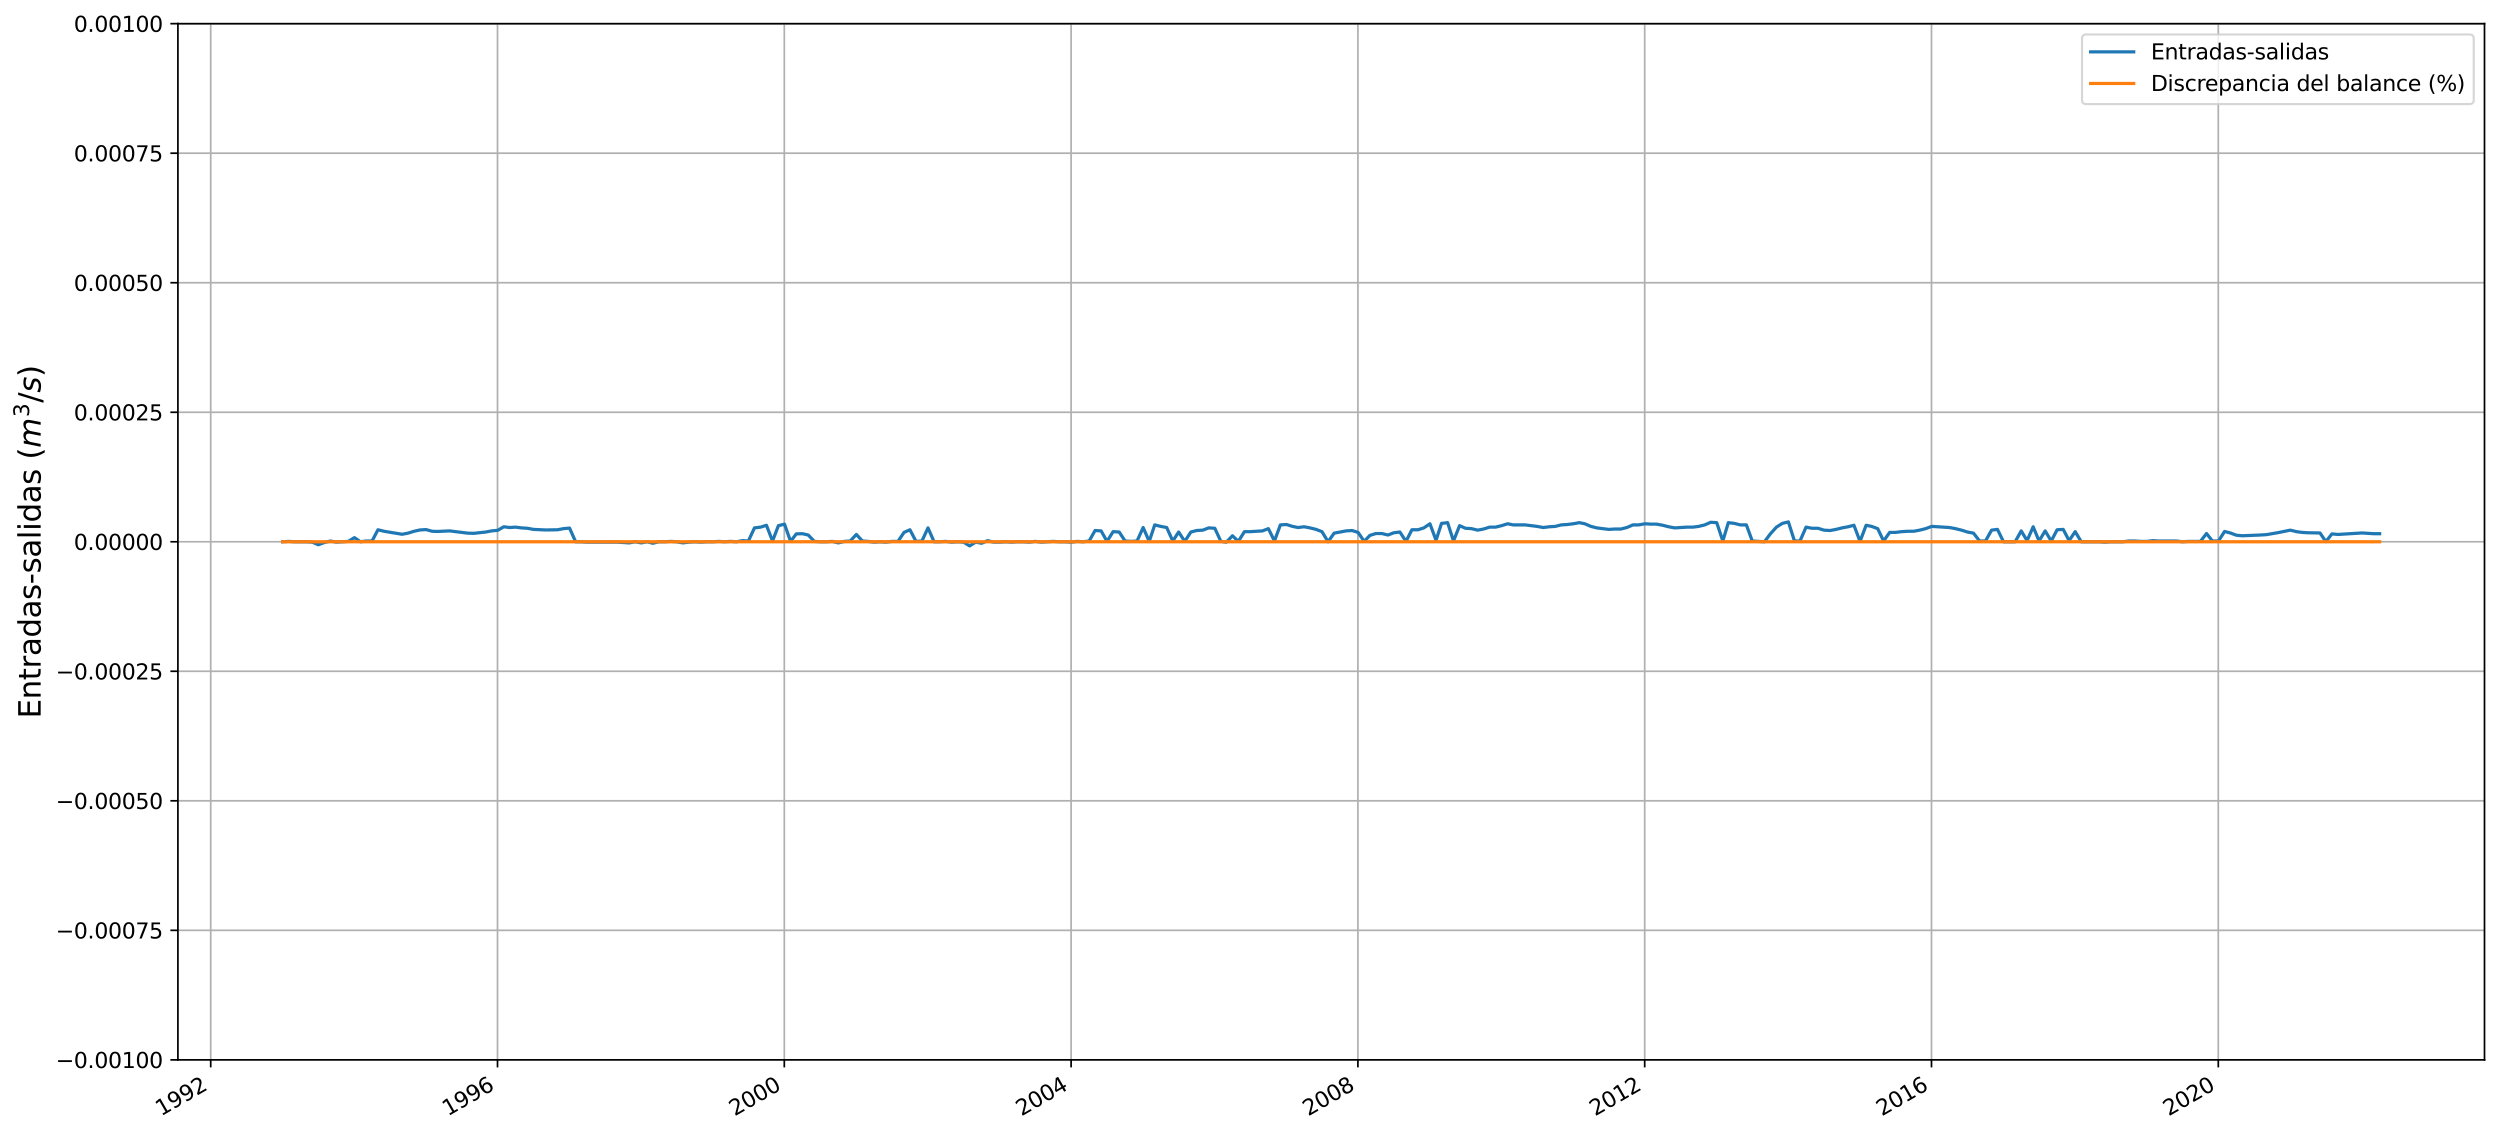 <?xml version="1.0" encoding="utf-8" standalone="no"?>
<!DOCTYPE svg PUBLIC "-//W3C//DTD SVG 1.1//EN"
  "http://www.w3.org/Graphics/SVG/1.1/DTD/svg11.dtd">
<svg xmlns:xlink="http://www.w3.org/1999/xlink" width="1161.193pt" height="527.583pt" viewBox="0 0 1161.193 527.583" xmlns="http://www.w3.org/2000/svg" version="1.1">
 <defs>
  <style type="text/css">*{stroke-linejoin: round; stroke-linecap: butt}</style>
 </defs>
 <g id="figure_1">
  <g id="patch_1">
   <path d="M 0 527.583 
L 1161.193 527.583 
L 1161.193 0 
L 0 0 
z
" style="fill: #ffffff"/>
  </g>
  <g id="axes_1">
   <g id="patch_2">
    <path d="M 82.633 492.276 
L 1153.993 492.276 
L 1153.993 10.999 
L 82.633 10.999 
z
" style="fill: #ffffff"/>
   </g>
   <g id="matplotlib.axis_1">
    <g id="xtick_1">
     <g id="line2d_1">
      <path d="M 97.869 492.276 
L 97.869 10.999 
" clip-path="url(#pe267e4695c)" style="fill: none; stroke: #b0b0b0; stroke-width: 0.8; stroke-linecap: square"/>
     </g>
     <g id="line2d_2">
      <defs>
       <path id="mf907e3699b" d="M 0 0 
L 0 3.5 
" style="stroke: #000000; stroke-width: 0.8"/>
      </defs>
      <g>
       <use xlink:href="#mf907e3699b" x="97.869" y="492.276" style="stroke: #000000; stroke-width: 0.8"/>
      </g>
     </g>
     <g id="text_1">
      <!-- 1992 -->
      <g transform="translate(74.788 518.581) rotate(-30) scale(0.1 -0.1)">
       <defs>
        <path id="DejaVuSans-31" d="M 794 531 
L 1825 531 
L 1825 4091 
L 703 3866 
L 703 4441 
L 1819 4666 
L 2450 4666 
L 2450 531 
L 3481 531 
L 3481 0 
L 794 0 
L 794 531 
z
" transform="scale(0.016)"/>
        <path id="DejaVuSans-39" d="M 703 97 
L 703 672 
Q 941 559 1184 500 
Q 1428 441 1663 441 
Q 2288 441 2617 861 
Q 2947 1281 2994 2138 
Q 2813 1869 2534 1725 
Q 2256 1581 1919 1581 
Q 1219 1581 811 2004 
Q 403 2428 403 3163 
Q 403 3881 828 4315 
Q 1253 4750 1959 4750 
Q 2769 4750 3195 4129 
Q 3622 3509 3622 2328 
Q 3622 1225 3098 567 
Q 2575 -91 1691 -91 
Q 1453 -91 1209 -44 
Q 966 3 703 97 
z
M 1959 2075 
Q 2384 2075 2632 2365 
Q 2881 2656 2881 3163 
Q 2881 3666 2632 3958 
Q 2384 4250 1959 4250 
Q 1534 4250 1286 3958 
Q 1038 3666 1038 3163 
Q 1038 2656 1286 2365 
Q 1534 2075 1959 2075 
z
" transform="scale(0.016)"/>
        <path id="DejaVuSans-32" d="M 1228 531 
L 3431 531 
L 3431 0 
L 469 0 
L 469 531 
Q 828 903 1448 1529 
Q 2069 2156 2228 2338 
Q 2531 2678 2651 2914 
Q 2772 3150 2772 3378 
Q 2772 3750 2511 3984 
Q 2250 4219 1831 4219 
Q 1534 4219 1204 4116 
Q 875 4013 500 3803 
L 500 4441 
Q 881 4594 1212 4672 
Q 1544 4750 1819 4750 
Q 2544 4750 2975 4387 
Q 3406 4025 3406 3419 
Q 3406 3131 3298 2873 
Q 3191 2616 2906 2266 
Q 2828 2175 2409 1742 
Q 1991 1309 1228 531 
z
" transform="scale(0.016)"/>
       </defs>
       <use xlink:href="#DejaVuSans-31"/>
       <use xlink:href="#DejaVuSans-39" x="63.623"/>
       <use xlink:href="#DejaVuSans-39" x="127.246"/>
       <use xlink:href="#DejaVuSans-32" x="190.869"/>
      </g>
     </g>
    </g>
    <g id="xtick_2">
     <g id="line2d_3">
      <path d="M 231.08 492.276 
L 231.08 10.999 
" clip-path="url(#pe267e4695c)" style="fill: none; stroke: #b0b0b0; stroke-width: 0.8; stroke-linecap: square"/>
     </g>
     <g id="line2d_4">
      <g>
       <use xlink:href="#mf907e3699b" x="231.08" y="492.276" style="stroke: #000000; stroke-width: 0.8"/>
      </g>
     </g>
     <g id="text_2">
      <!-- 1996 -->
      <g transform="translate(208 518.581) rotate(-30) scale(0.1 -0.1)">
       <defs>
        <path id="DejaVuSans-36" d="M 2113 2584 
Q 1688 2584 1439 2293 
Q 1191 2003 1191 1497 
Q 1191 994 1439 701 
Q 1688 409 2113 409 
Q 2538 409 2786 701 
Q 3034 994 3034 1497 
Q 3034 2003 2786 2293 
Q 2538 2584 2113 2584 
z
M 3366 4563 
L 3366 3988 
Q 3128 4100 2886 4159 
Q 2644 4219 2406 4219 
Q 1781 4219 1451 3797 
Q 1122 3375 1075 2522 
Q 1259 2794 1537 2939 
Q 1816 3084 2150 3084 
Q 2853 3084 3261 2657 
Q 3669 2231 3669 1497 
Q 3669 778 3244 343 
Q 2819 -91 2113 -91 
Q 1303 -91 875 529 
Q 447 1150 447 2328 
Q 447 3434 972 4092 
Q 1497 4750 2381 4750 
Q 2619 4750 2861 4703 
Q 3103 4656 3366 4563 
z
" transform="scale(0.016)"/>
       </defs>
       <use xlink:href="#DejaVuSans-31"/>
       <use xlink:href="#DejaVuSans-39" x="63.623"/>
       <use xlink:href="#DejaVuSans-39" x="127.246"/>
       <use xlink:href="#DejaVuSans-36" x="190.869"/>
      </g>
     </g>
    </g>
    <g id="xtick_3">
     <g id="line2d_5">
      <path d="M 364.291 492.276 
L 364.291 10.999 
" clip-path="url(#pe267e4695c)" style="fill: none; stroke: #b0b0b0; stroke-width: 0.8; stroke-linecap: square"/>
     </g>
     <g id="line2d_6">
      <g>
       <use xlink:href="#mf907e3699b" x="364.291" y="492.276" style="stroke: #000000; stroke-width: 0.8"/>
      </g>
     </g>
     <g id="text_3">
      <!-- 2000 -->
      <g transform="translate(341.211 518.581) rotate(-30) scale(0.1 -0.1)">
       <defs>
        <path id="DejaVuSans-30" d="M 2034 4250 
Q 1547 4250 1301 3770 
Q 1056 3291 1056 2328 
Q 1056 1369 1301 889 
Q 1547 409 2034 409 
Q 2525 409 2770 889 
Q 3016 1369 3016 2328 
Q 3016 3291 2770 3770 
Q 2525 4250 2034 4250 
z
M 2034 4750 
Q 2819 4750 3233 4129 
Q 3647 3509 3647 2328 
Q 3647 1150 3233 529 
Q 2819 -91 2034 -91 
Q 1250 -91 836 529 
Q 422 1150 422 2328 
Q 422 3509 836 4129 
Q 1250 4750 2034 4750 
z
" transform="scale(0.016)"/>
       </defs>
       <use xlink:href="#DejaVuSans-32"/>
       <use xlink:href="#DejaVuSans-30" x="63.623"/>
       <use xlink:href="#DejaVuSans-30" x="127.246"/>
       <use xlink:href="#DejaVuSans-30" x="190.869"/>
      </g>
     </g>
    </g>
    <g id="xtick_4">
     <g id="line2d_7">
      <path d="M 497.502 492.276 
L 497.502 10.999 
" clip-path="url(#pe267e4695c)" style="fill: none; stroke: #b0b0b0; stroke-width: 0.8; stroke-linecap: square"/>
     </g>
     <g id="line2d_8">
      <g>
       <use xlink:href="#mf907e3699b" x="497.502" y="492.276" style="stroke: #000000; stroke-width: 0.8"/>
      </g>
     </g>
     <g id="text_4">
      <!-- 2004 -->
      <g transform="translate(474.422 518.581) rotate(-30) scale(0.1 -0.1)">
       <defs>
        <path id="DejaVuSans-34" d="M 2419 4116 
L 825 1625 
L 2419 1625 
L 2419 4116 
z
M 2253 4666 
L 3047 4666 
L 3047 1625 
L 3713 1625 
L 3713 1100 
L 3047 1100 
L 3047 0 
L 2419 0 
L 2419 1100 
L 313 1100 
L 313 1709 
L 2253 4666 
z
" transform="scale(0.016)"/>
       </defs>
       <use xlink:href="#DejaVuSans-32"/>
       <use xlink:href="#DejaVuSans-30" x="63.623"/>
       <use xlink:href="#DejaVuSans-30" x="127.246"/>
       <use xlink:href="#DejaVuSans-34" x="190.869"/>
      </g>
     </g>
    </g>
    <g id="xtick_5">
     <g id="line2d_9">
      <path d="M 630.713 492.276 
L 630.713 10.999 
" clip-path="url(#pe267e4695c)" style="fill: none; stroke: #b0b0b0; stroke-width: 0.8; stroke-linecap: square"/>
     </g>
     <g id="line2d_10">
      <g>
       <use xlink:href="#mf907e3699b" x="630.713" y="492.276" style="stroke: #000000; stroke-width: 0.8"/>
      </g>
     </g>
     <g id="text_5">
      <!-- 2008 -->
      <g transform="translate(607.633 518.581) rotate(-30) scale(0.1 -0.1)">
       <defs>
        <path id="DejaVuSans-38" d="M 2034 2216 
Q 1584 2216 1326 1975 
Q 1069 1734 1069 1313 
Q 1069 891 1326 650 
Q 1584 409 2034 409 
Q 2484 409 2743 651 
Q 3003 894 3003 1313 
Q 3003 1734 2745 1975 
Q 2488 2216 2034 2216 
z
M 1403 2484 
Q 997 2584 770 2862 
Q 544 3141 544 3541 
Q 544 4100 942 4425 
Q 1341 4750 2034 4750 
Q 2731 4750 3128 4425 
Q 3525 4100 3525 3541 
Q 3525 3141 3298 2862 
Q 3072 2584 2669 2484 
Q 3125 2378 3379 2068 
Q 3634 1759 3634 1313 
Q 3634 634 3220 271 
Q 2806 -91 2034 -91 
Q 1263 -91 848 271 
Q 434 634 434 1313 
Q 434 1759 690 2068 
Q 947 2378 1403 2484 
z
M 1172 3481 
Q 1172 3119 1398 2916 
Q 1625 2713 2034 2713 
Q 2441 2713 2670 2916 
Q 2900 3119 2900 3481 
Q 2900 3844 2670 4047 
Q 2441 4250 2034 4250 
Q 1625 4250 1398 4047 
Q 1172 3844 1172 3481 
z
" transform="scale(0.016)"/>
       </defs>
       <use xlink:href="#DejaVuSans-32"/>
       <use xlink:href="#DejaVuSans-30" x="63.623"/>
       <use xlink:href="#DejaVuSans-30" x="127.246"/>
       <use xlink:href="#DejaVuSans-38" x="190.869"/>
      </g>
     </g>
    </g>
    <g id="xtick_6">
     <g id="line2d_11">
      <path d="M 763.924 492.276 
L 763.924 10.999 
" clip-path="url(#pe267e4695c)" style="fill: none; stroke: #b0b0b0; stroke-width: 0.8; stroke-linecap: square"/>
     </g>
     <g id="line2d_12">
      <g>
       <use xlink:href="#mf907e3699b" x="763.924" y="492.276" style="stroke: #000000; stroke-width: 0.8"/>
      </g>
     </g>
     <g id="text_6">
      <!-- 2012 -->
      <g transform="translate(740.844 518.581) rotate(-30) scale(0.1 -0.1)">
       <use xlink:href="#DejaVuSans-32"/>
       <use xlink:href="#DejaVuSans-30" x="63.623"/>
       <use xlink:href="#DejaVuSans-31" x="127.246"/>
       <use xlink:href="#DejaVuSans-32" x="190.869"/>
      </g>
     </g>
    </g>
    <g id="xtick_7">
     <g id="line2d_13">
      <path d="M 897.135 492.276 
L 897.135 10.999 
" clip-path="url(#pe267e4695c)" style="fill: none; stroke: #b0b0b0; stroke-width: 0.8; stroke-linecap: square"/>
     </g>
     <g id="line2d_14">
      <g>
       <use xlink:href="#mf907e3699b" x="897.135" y="492.276" style="stroke: #000000; stroke-width: 0.8"/>
      </g>
     </g>
     <g id="text_7">
      <!-- 2016 -->
      <g transform="translate(874.055 518.581) rotate(-30) scale(0.1 -0.1)">
       <use xlink:href="#DejaVuSans-32"/>
       <use xlink:href="#DejaVuSans-30" x="63.623"/>
       <use xlink:href="#DejaVuSans-31" x="127.246"/>
       <use xlink:href="#DejaVuSans-36" x="190.869"/>
      </g>
     </g>
    </g>
    <g id="xtick_8">
     <g id="line2d_15">
      <path d="M 1030.346 492.276 
L 1030.346 10.999 
" clip-path="url(#pe267e4695c)" style="fill: none; stroke: #b0b0b0; stroke-width: 0.8; stroke-linecap: square"/>
     </g>
     <g id="line2d_16">
      <g>
       <use xlink:href="#mf907e3699b" x="1030.346" y="492.276" style="stroke: #000000; stroke-width: 0.8"/>
      </g>
     </g>
     <g id="text_8">
      <!-- 2020 -->
      <g transform="translate(1007.266 518.581) rotate(-30) scale(0.1 -0.1)">
       <use xlink:href="#DejaVuSans-32"/>
       <use xlink:href="#DejaVuSans-30" x="63.623"/>
       <use xlink:href="#DejaVuSans-32" x="127.246"/>
       <use xlink:href="#DejaVuSans-30" x="190.869"/>
      </g>
     </g>
    </g>
   </g>
   <g id="matplotlib.axis_2">
    <g id="ytick_1">
     <g id="line2d_17">
      <path d="M 82.633 492.276 
L 1153.993 492.276 
" clip-path="url(#pe267e4695c)" style="fill: none; stroke: #b0b0b0; stroke-width: 0.8; stroke-linecap: square"/>
     </g>
     <g id="line2d_18">
      <defs>
       <path id="mafa4f7d072" d="M 0 0 
L -3.5 0 
" style="stroke: #000000; stroke-width: 0.8"/>
      </defs>
      <g>
       <use xlink:href="#mafa4f7d072" x="82.633" y="492.276" style="stroke: #000000; stroke-width: 0.8"/>
      </g>
     </g>
     <g id="text_9">
      <!-- −0.00100 -->
      <g transform="translate(25.9 496.075) scale(0.1 -0.1)">
       <defs>
        <path id="DejaVuSans-2212" d="M 678 2272 
L 4684 2272 
L 4684 1741 
L 678 1741 
L 678 2272 
z
" transform="scale(0.016)"/>
        <path id="DejaVuSans-2e" d="M 684 794 
L 1344 794 
L 1344 0 
L 684 0 
L 684 794 
z
" transform="scale(0.016)"/>
       </defs>
       <use xlink:href="#DejaVuSans-2212"/>
       <use xlink:href="#DejaVuSans-30" x="83.789"/>
       <use xlink:href="#DejaVuSans-2e" x="147.412"/>
       <use xlink:href="#DejaVuSans-30" x="179.199"/>
       <use xlink:href="#DejaVuSans-30" x="242.822"/>
       <use xlink:href="#DejaVuSans-31" x="306.445"/>
       <use xlink:href="#DejaVuSans-30" x="370.068"/>
       <use xlink:href="#DejaVuSans-30" x="433.691"/>
      </g>
     </g>
    </g>
    <g id="ytick_2">
     <g id="line2d_19">
      <path d="M 82.633 432.116 
L 1153.993 432.116 
" clip-path="url(#pe267e4695c)" style="fill: none; stroke: #b0b0b0; stroke-width: 0.8; stroke-linecap: square"/>
     </g>
     <g id="line2d_20">
      <g>
       <use xlink:href="#mafa4f7d072" x="82.633" y="432.116" style="stroke: #000000; stroke-width: 0.8"/>
      </g>
     </g>
     <g id="text_10">
      <!-- −0.00075 -->
      <g transform="translate(25.9 435.916) scale(0.1 -0.1)">
       <defs>
        <path id="DejaVuSans-37" d="M 525 4666 
L 3525 4666 
L 3525 4397 
L 1831 0 
L 1172 0 
L 2766 4134 
L 525 4134 
L 525 4666 
z
" transform="scale(0.016)"/>
        <path id="DejaVuSans-35" d="M 691 4666 
L 3169 4666 
L 3169 4134 
L 1269 4134 
L 1269 2991 
Q 1406 3038 1543 3061 
Q 1681 3084 1819 3084 
Q 2600 3084 3056 2656 
Q 3513 2228 3513 1497 
Q 3513 744 3044 326 
Q 2575 -91 1722 -91 
Q 1428 -91 1123 -41 
Q 819 9 494 109 
L 494 744 
Q 775 591 1075 516 
Q 1375 441 1709 441 
Q 2250 441 2565 725 
Q 2881 1009 2881 1497 
Q 2881 1984 2565 2268 
Q 2250 2553 1709 2553 
Q 1456 2553 1204 2497 
Q 953 2441 691 2322 
L 691 4666 
z
" transform="scale(0.016)"/>
       </defs>
       <use xlink:href="#DejaVuSans-2212"/>
       <use xlink:href="#DejaVuSans-30" x="83.789"/>
       <use xlink:href="#DejaVuSans-2e" x="147.412"/>
       <use xlink:href="#DejaVuSans-30" x="179.199"/>
       <use xlink:href="#DejaVuSans-30" x="242.822"/>
       <use xlink:href="#DejaVuSans-30" x="306.445"/>
       <use xlink:href="#DejaVuSans-37" x="370.068"/>
       <use xlink:href="#DejaVuSans-35" x="433.691"/>
      </g>
     </g>
    </g>
    <g id="ytick_3">
     <g id="line2d_21">
      <path d="M 82.633 371.957 
L 1153.993 371.957 
" clip-path="url(#pe267e4695c)" style="fill: none; stroke: #b0b0b0; stroke-width: 0.8; stroke-linecap: square"/>
     </g>
     <g id="line2d_22">
      <g>
       <use xlink:href="#mafa4f7d072" x="82.633" y="371.957" style="stroke: #000000; stroke-width: 0.8"/>
      </g>
     </g>
     <g id="text_11">
      <!-- −0.00050 -->
      <g transform="translate(25.9 375.756) scale(0.1 -0.1)">
       <use xlink:href="#DejaVuSans-2212"/>
       <use xlink:href="#DejaVuSans-30" x="83.789"/>
       <use xlink:href="#DejaVuSans-2e" x="147.412"/>
       <use xlink:href="#DejaVuSans-30" x="179.199"/>
       <use xlink:href="#DejaVuSans-30" x="242.822"/>
       <use xlink:href="#DejaVuSans-30" x="306.445"/>
       <use xlink:href="#DejaVuSans-35" x="370.068"/>
       <use xlink:href="#DejaVuSans-30" x="433.691"/>
      </g>
     </g>
    </g>
    <g id="ytick_4">
     <g id="line2d_23">
      <path d="M 82.633 311.797 
L 1153.993 311.797 
" clip-path="url(#pe267e4695c)" style="fill: none; stroke: #b0b0b0; stroke-width: 0.8; stroke-linecap: square"/>
     </g>
     <g id="line2d_24">
      <g>
       <use xlink:href="#mafa4f7d072" x="82.633" y="311.797" style="stroke: #000000; stroke-width: 0.8"/>
      </g>
     </g>
     <g id="text_12">
      <!-- −0.00025 -->
      <g transform="translate(25.9 315.596) scale(0.1 -0.1)">
       <use xlink:href="#DejaVuSans-2212"/>
       <use xlink:href="#DejaVuSans-30" x="83.789"/>
       <use xlink:href="#DejaVuSans-2e" x="147.412"/>
       <use xlink:href="#DejaVuSans-30" x="179.199"/>
       <use xlink:href="#DejaVuSans-30" x="242.822"/>
       <use xlink:href="#DejaVuSans-30" x="306.445"/>
       <use xlink:href="#DejaVuSans-32" x="370.068"/>
       <use xlink:href="#DejaVuSans-35" x="433.691"/>
      </g>
     </g>
    </g>
    <g id="ytick_5">
     <g id="line2d_25">
      <path d="M 82.633 251.638 
L 1153.993 251.638 
" clip-path="url(#pe267e4695c)" style="fill: none; stroke: #b0b0b0; stroke-width: 0.8; stroke-linecap: square"/>
     </g>
     <g id="line2d_26">
      <g>
       <use xlink:href="#mafa4f7d072" x="82.633" y="251.638" style="stroke: #000000; stroke-width: 0.8"/>
      </g>
     </g>
     <g id="text_13">
      <!-- 0.00000 -->
      <g transform="translate(34.28 255.437) scale(0.1 -0.1)">
       <use xlink:href="#DejaVuSans-30"/>
       <use xlink:href="#DejaVuSans-2e" x="63.623"/>
       <use xlink:href="#DejaVuSans-30" x="95.41"/>
       <use xlink:href="#DejaVuSans-30" x="159.033"/>
       <use xlink:href="#DejaVuSans-30" x="222.656"/>
       <use xlink:href="#DejaVuSans-30" x="286.279"/>
       <use xlink:href="#DejaVuSans-30" x="349.902"/>
      </g>
     </g>
    </g>
    <g id="ytick_6">
     <g id="line2d_27">
      <path d="M 82.633 191.478 
L 1153.993 191.478 
" clip-path="url(#pe267e4695c)" style="fill: none; stroke: #b0b0b0; stroke-width: 0.8; stroke-linecap: square"/>
     </g>
     <g id="line2d_28">
      <g>
       <use xlink:href="#mafa4f7d072" x="82.633" y="191.478" style="stroke: #000000; stroke-width: 0.8"/>
      </g>
     </g>
     <g id="text_14">
      <!-- 0.00025 -->
      <g transform="translate(34.28 195.277) scale(0.1 -0.1)">
       <use xlink:href="#DejaVuSans-30"/>
       <use xlink:href="#DejaVuSans-2e" x="63.623"/>
       <use xlink:href="#DejaVuSans-30" x="95.41"/>
       <use xlink:href="#DejaVuSans-30" x="159.033"/>
       <use xlink:href="#DejaVuSans-30" x="222.656"/>
       <use xlink:href="#DejaVuSans-32" x="286.279"/>
       <use xlink:href="#DejaVuSans-35" x="349.902"/>
      </g>
     </g>
    </g>
    <g id="ytick_7">
     <g id="line2d_29">
      <path d="M 82.633 131.318 
L 1153.993 131.318 
" clip-path="url(#pe267e4695c)" style="fill: none; stroke: #b0b0b0; stroke-width: 0.8; stroke-linecap: square"/>
     </g>
     <g id="line2d_30">
      <g>
       <use xlink:href="#mafa4f7d072" x="82.633" y="131.318" style="stroke: #000000; stroke-width: 0.8"/>
      </g>
     </g>
     <g id="text_15">
      <!-- 0.00050 -->
      <g transform="translate(34.28 135.118) scale(0.1 -0.1)">
       <use xlink:href="#DejaVuSans-30"/>
       <use xlink:href="#DejaVuSans-2e" x="63.623"/>
       <use xlink:href="#DejaVuSans-30" x="95.41"/>
       <use xlink:href="#DejaVuSans-30" x="159.033"/>
       <use xlink:href="#DejaVuSans-30" x="222.656"/>
       <use xlink:href="#DejaVuSans-35" x="286.279"/>
       <use xlink:href="#DejaVuSans-30" x="349.902"/>
      </g>
     </g>
    </g>
    <g id="ytick_8">
     <g id="line2d_31">
      <path d="M 82.633 71.159 
L 1153.993 71.159 
" clip-path="url(#pe267e4695c)" style="fill: none; stroke: #b0b0b0; stroke-width: 0.8; stroke-linecap: square"/>
     </g>
     <g id="line2d_32">
      <g>
       <use xlink:href="#mafa4f7d072" x="82.633" y="71.159" style="stroke: #000000; stroke-width: 0.8"/>
      </g>
     </g>
     <g id="text_16">
      <!-- 0.00075 -->
      <g transform="translate(34.28 74.958) scale(0.1 -0.1)">
       <use xlink:href="#DejaVuSans-30"/>
       <use xlink:href="#DejaVuSans-2e" x="63.623"/>
       <use xlink:href="#DejaVuSans-30" x="95.41"/>
       <use xlink:href="#DejaVuSans-30" x="159.033"/>
       <use xlink:href="#DejaVuSans-30" x="222.656"/>
       <use xlink:href="#DejaVuSans-37" x="286.279"/>
       <use xlink:href="#DejaVuSans-35" x="349.902"/>
      </g>
     </g>
    </g>
    <g id="ytick_9">
     <g id="line2d_33">
      <path d="M 82.633 10.999 
L 1153.993 10.999 
" clip-path="url(#pe267e4695c)" style="fill: none; stroke: #b0b0b0; stroke-width: 0.8; stroke-linecap: square"/>
     </g>
     <g id="line2d_34">
      <g>
       <use xlink:href="#mafa4f7d072" x="82.633" y="10.999" style="stroke: #000000; stroke-width: 0.8"/>
      </g>
     </g>
     <g id="text_17">
      <!-- 0.00100 -->
      <g transform="translate(34.28 14.798) scale(0.1 -0.1)">
       <use xlink:href="#DejaVuSans-30"/>
       <use xlink:href="#DejaVuSans-2e" x="63.623"/>
       <use xlink:href="#DejaVuSans-30" x="95.41"/>
       <use xlink:href="#DejaVuSans-30" x="159.033"/>
       <use xlink:href="#DejaVuSans-31" x="222.656"/>
       <use xlink:href="#DejaVuSans-30" x="286.279"/>
       <use xlink:href="#DejaVuSans-30" x="349.902"/>
      </g>
     </g>
    </g>
    <g id="text_18">
     <!-- Entradas-salidas ($m^3/s$) -->
     <g transform="translate(18.988 333.678) rotate(-90) scale(0.14 -0.14)">
      <defs>
       <path id="DejaVuSans-45" d="M 628 4666 
L 3578 4666 
L 3578 4134 
L 1259 4134 
L 1259 2753 
L 3481 2753 
L 3481 2222 
L 1259 2222 
L 1259 531 
L 3634 531 
L 3634 0 
L 628 0 
L 628 4666 
z
" transform="scale(0.016)"/>
       <path id="DejaVuSans-6e" d="M 3513 2113 
L 3513 0 
L 2938 0 
L 2938 2094 
Q 2938 2591 2744 2837 
Q 2550 3084 2163 3084 
Q 1697 3084 1428 2787 
Q 1159 2491 1159 1978 
L 1159 0 
L 581 0 
L 581 3500 
L 1159 3500 
L 1159 2956 
Q 1366 3272 1645 3428 
Q 1925 3584 2291 3584 
Q 2894 3584 3203 3211 
Q 3513 2838 3513 2113 
z
" transform="scale(0.016)"/>
       <path id="DejaVuSans-74" d="M 1172 4494 
L 1172 3500 
L 2356 3500 
L 2356 3053 
L 1172 3053 
L 1172 1153 
Q 1172 725 1289 603 
Q 1406 481 1766 481 
L 2356 481 
L 2356 0 
L 1766 0 
Q 1100 0 847 248 
Q 594 497 594 1153 
L 594 3053 
L 172 3053 
L 172 3500 
L 594 3500 
L 594 4494 
L 1172 4494 
z
" transform="scale(0.016)"/>
       <path id="DejaVuSans-72" d="M 2631 2963 
Q 2534 3019 2420 3045 
Q 2306 3072 2169 3072 
Q 1681 3072 1420 2755 
Q 1159 2438 1159 1844 
L 1159 0 
L 581 0 
L 581 3500 
L 1159 3500 
L 1159 2956 
Q 1341 3275 1631 3429 
Q 1922 3584 2338 3584 
Q 2397 3584 2469 3576 
Q 2541 3569 2628 3553 
L 2631 2963 
z
" transform="scale(0.016)"/>
       <path id="DejaVuSans-61" d="M 2194 1759 
Q 1497 1759 1228 1600 
Q 959 1441 959 1056 
Q 959 750 1161 570 
Q 1363 391 1709 391 
Q 2188 391 2477 730 
Q 2766 1069 2766 1631 
L 2766 1759 
L 2194 1759 
z
M 3341 1997 
L 3341 0 
L 2766 0 
L 2766 531 
Q 2569 213 2275 61 
Q 1981 -91 1556 -91 
Q 1019 -91 701 211 
Q 384 513 384 1019 
Q 384 1609 779 1909 
Q 1175 2209 1959 2209 
L 2766 2209 
L 2766 2266 
Q 2766 2663 2505 2880 
Q 2244 3097 1772 3097 
Q 1472 3097 1187 3025 
Q 903 2953 641 2809 
L 641 3341 
Q 956 3463 1253 3523 
Q 1550 3584 1831 3584 
Q 2591 3584 2966 3190 
Q 3341 2797 3341 1997 
z
" transform="scale(0.016)"/>
       <path id="DejaVuSans-64" d="M 2906 2969 
L 2906 4863 
L 3481 4863 
L 3481 0 
L 2906 0 
L 2906 525 
Q 2725 213 2448 61 
Q 2172 -91 1784 -91 
Q 1150 -91 751 415 
Q 353 922 353 1747 
Q 353 2572 751 3078 
Q 1150 3584 1784 3584 
Q 2172 3584 2448 3432 
Q 2725 3281 2906 2969 
z
M 947 1747 
Q 947 1113 1208 752 
Q 1469 391 1925 391 
Q 2381 391 2643 752 
Q 2906 1113 2906 1747 
Q 2906 2381 2643 2742 
Q 2381 3103 1925 3103 
Q 1469 3103 1208 2742 
Q 947 2381 947 1747 
z
" transform="scale(0.016)"/>
       <path id="DejaVuSans-73" d="M 2834 3397 
L 2834 2853 
Q 2591 2978 2328 3040 
Q 2066 3103 1784 3103 
Q 1356 3103 1142 2972 
Q 928 2841 928 2578 
Q 928 2378 1081 2264 
Q 1234 2150 1697 2047 
L 1894 2003 
Q 2506 1872 2764 1633 
Q 3022 1394 3022 966 
Q 3022 478 2636 193 
Q 2250 -91 1575 -91 
Q 1294 -91 989 -36 
Q 684 19 347 128 
L 347 722 
Q 666 556 975 473 
Q 1284 391 1588 391 
Q 1994 391 2212 530 
Q 2431 669 2431 922 
Q 2431 1156 2273 1281 
Q 2116 1406 1581 1522 
L 1381 1569 
Q 847 1681 609 1914 
Q 372 2147 372 2553 
Q 372 3047 722 3315 
Q 1072 3584 1716 3584 
Q 2034 3584 2315 3537 
Q 2597 3491 2834 3397 
z
" transform="scale(0.016)"/>
       <path id="DejaVuSans-2d" d="M 313 2009 
L 1997 2009 
L 1997 1497 
L 313 1497 
L 313 2009 
z
" transform="scale(0.016)"/>
       <path id="DejaVuSans-6c" d="M 603 4863 
L 1178 4863 
L 1178 0 
L 603 0 
L 603 4863 
z
" transform="scale(0.016)"/>
       <path id="DejaVuSans-69" d="M 603 3500 
L 1178 3500 
L 1178 0 
L 603 0 
L 603 3500 
z
M 603 4863 
L 1178 4863 
L 1178 4134 
L 603 4134 
L 603 4863 
z
" transform="scale(0.016)"/>
       <path id="DejaVuSans-20" transform="scale(0.016)"/>
       <path id="DejaVuSans-28" d="M 1984 4856 
Q 1566 4138 1362 3434 
Q 1159 2731 1159 2009 
Q 1159 1288 1364 580 
Q 1569 -128 1984 -844 
L 1484 -844 
Q 1016 -109 783 600 
Q 550 1309 550 2009 
Q 550 2706 781 3412 
Q 1013 4119 1484 4856 
L 1984 4856 
z
" transform="scale(0.016)"/>
       <path id="DejaVuSans-Oblique-6d" d="M 5747 2113 
L 5338 0 
L 4763 0 
L 5166 2094 
Q 5191 2228 5203 2325 
Q 5216 2422 5216 2491 
Q 5216 2772 5059 2928 
Q 4903 3084 4622 3084 
Q 4203 3084 3875 2770 
Q 3547 2456 3450 1953 
L 3066 0 
L 2491 0 
L 2900 2094 
Q 2925 2209 2937 2307 
Q 2950 2406 2950 2484 
Q 2950 2769 2794 2926 
Q 2638 3084 2363 3084 
Q 1938 3084 1609 2770 
Q 1281 2456 1184 1953 
L 800 0 
L 225 0 
L 909 3500 
L 1484 3500 
L 1375 2956 
Q 1609 3263 1923 3423 
Q 2238 3584 2597 3584 
Q 2978 3584 3223 3384 
Q 3469 3184 3519 2828 
Q 3781 3197 4126 3390 
Q 4472 3584 4856 3584 
Q 5306 3584 5551 3325 
Q 5797 3066 5797 2591 
Q 5797 2488 5784 2364 
Q 5772 2241 5747 2113 
z
" transform="scale(0.016)"/>
       <path id="DejaVuSans-33" d="M 2597 2516 
Q 3050 2419 3304 2112 
Q 3559 1806 3559 1356 
Q 3559 666 3084 287 
Q 2609 -91 1734 -91 
Q 1441 -91 1130 -33 
Q 819 25 488 141 
L 488 750 
Q 750 597 1062 519 
Q 1375 441 1716 441 
Q 2309 441 2620 675 
Q 2931 909 2931 1356 
Q 2931 1769 2642 2001 
Q 2353 2234 1838 2234 
L 1294 2234 
L 1294 2753 
L 1863 2753 
Q 2328 2753 2575 2939 
Q 2822 3125 2822 3475 
Q 2822 3834 2567 4026 
Q 2313 4219 1838 4219 
Q 1578 4219 1281 4162 
Q 984 4106 628 3988 
L 628 4550 
Q 988 4650 1302 4700 
Q 1616 4750 1894 4750 
Q 2613 4750 3031 4423 
Q 3450 4097 3450 3541 
Q 3450 3153 3228 2886 
Q 3006 2619 2597 2516 
z
" transform="scale(0.016)"/>
       <path id="DejaVuSans-2f" d="M 1625 4666 
L 2156 4666 
L 531 -594 
L 0 -594 
L 1625 4666 
z
" transform="scale(0.016)"/>
       <path id="DejaVuSans-Oblique-73" d="M 3200 3397 
L 3091 2853 
Q 2863 2978 2609 3040 
Q 2356 3103 2088 3103 
Q 1634 3103 1373 2948 
Q 1113 2794 1113 2528 
Q 1113 2219 1719 2053 
Q 1766 2041 1788 2034 
L 1972 1978 
Q 2547 1819 2739 1644 
Q 2931 1469 2931 1166 
Q 2931 609 2489 259 
Q 2047 -91 1331 -91 
Q 1053 -91 747 -37 
Q 441 16 72 128 
L 184 722 
Q 500 559 806 475 
Q 1113 391 1394 391 
Q 1816 391 2080 572 
Q 2344 753 2344 1031 
Q 2344 1331 1650 1516 
L 1591 1531 
L 1394 1581 
Q 956 1697 753 1886 
Q 550 2075 550 2369 
Q 550 2928 970 3256 
Q 1391 3584 2113 3584 
Q 2397 3584 2667 3537 
Q 2938 3491 3200 3397 
z
" transform="scale(0.016)"/>
       <path id="DejaVuSans-29" d="M 513 4856 
L 1013 4856 
Q 1481 4119 1714 3412 
Q 1947 2706 1947 2009 
Q 1947 1309 1714 600 
Q 1481 -109 1013 -844 
L 513 -844 
Q 928 -128 1133 580 
Q 1338 1288 1338 2009 
Q 1338 2731 1133 3434 
Q 928 4138 513 4856 
z
" transform="scale(0.016)"/>
      </defs>
      <use xlink:href="#DejaVuSans-45" transform="translate(0 0.766)"/>
      <use xlink:href="#DejaVuSans-6e" transform="translate(63.184 0.766)"/>
      <use xlink:href="#DejaVuSans-74" transform="translate(126.562 0.766)"/>
      <use xlink:href="#DejaVuSans-72" transform="translate(165.771 0.766)"/>
      <use xlink:href="#DejaVuSans-61" transform="translate(206.885 0.766)"/>
      <use xlink:href="#DejaVuSans-64" transform="translate(268.164 0.766)"/>
      <use xlink:href="#DejaVuSans-61" transform="translate(331.641 0.766)"/>
      <use xlink:href="#DejaVuSans-73" transform="translate(392.92 0.766)"/>
      <use xlink:href="#DejaVuSans-2d" transform="translate(445.02 0.766)"/>
      <use xlink:href="#DejaVuSans-73" transform="translate(481.104 0.766)"/>
      <use xlink:href="#DejaVuSans-61" transform="translate(533.203 0.766)"/>
      <use xlink:href="#DejaVuSans-6c" transform="translate(594.482 0.766)"/>
      <use xlink:href="#DejaVuSans-69" transform="translate(622.266 0.766)"/>
      <use xlink:href="#DejaVuSans-64" transform="translate(650.049 0.766)"/>
      <use xlink:href="#DejaVuSans-61" transform="translate(713.525 0.766)"/>
      <use xlink:href="#DejaVuSans-73" transform="translate(774.805 0.766)"/>
      <use xlink:href="#DejaVuSans-20" transform="translate(826.904 0.766)"/>
      <use xlink:href="#DejaVuSans-28" transform="translate(858.691 0.766)"/>
      <use xlink:href="#DejaVuSans-Oblique-6d" transform="translate(897.705 0.766)"/>
      <use xlink:href="#DejaVuSans-33" transform="translate(999.767 39.047) scale(0.7)"/>
      <use xlink:href="#DejaVuSans-2f" transform="translate(1047.038 0.766)"/>
      <use xlink:href="#DejaVuSans-Oblique-73" transform="translate(1080.729 0.766)"/>
      <use xlink:href="#DejaVuSans-29" transform="translate(1132.829 0.766)"/>
     </g>
    </g>
   </g>
   <g id="line2d_35">
    <path d="M 131.331 251.638 
L 134.158 251.464 
L 136.71 251.638 
L 142.272 251.638 
L 145.099 251.812 
L 147.834 253.03 
L 150.661 251.986 
L 153.487 251.289 
L 156.223 251.812 
L 161.784 251.464 
L 164.611 249.723 
L 167.437 251.638 
L 169.99 251.289 
L 172.817 251.289 
L 175.552 246.067 
L 178.379 246.764 
L 186.767 248.156 
L 189.503 247.634 
L 192.329 246.764 
L 195.064 246.154 
L 197.891 245.98 
L 200.717 246.764 
L 203.27 246.85 
L 208.832 246.59 
L 217.221 247.634 
L 220.047 247.721 
L 225.609 247.112 
L 228.344 246.59 
L 231.171 246.329 
L 233.997 244.675 
L 236.642 245.023 
L 239.468 244.849 
L 242.203 245.197 
L 245.03 245.371 
L 247.765 245.893 
L 253.418 246.154 
L 258.98 246.067 
L 261.716 245.545 
L 264.542 245.284 
L 267.369 251.638 
L 269.922 251.638 
L 272.748 251.812 
L 286.698 251.812 
L 292.26 252.16 
L 294.996 251.638 
L 297.822 252.16 
L 300.649 251.638 
L 303.202 252.334 
L 306.028 251.638 
L 308.763 251.638 
L 311.59 251.464 
L 314.325 251.638 
L 317.152 252.16 
L 319.978 251.812 
L 322.714 251.638 
L 325.54 251.812 
L 328.276 251.638 
L 331.102 251.638 
L 333.929 251.464 
L 336.482 251.638 
L 339.308 251.464 
L 342.043 251.638 
L 344.87 251.115 
L 347.605 251.289 
L 350.432 245.197 
L 353.258 244.849 
L 355.994 243.978 
L 358.82 251.289 
L 361.556 244.152 
L 364.382 243.456 
L 367.209 251.464 
L 369.853 247.982 
L 372.679 247.895 
L 375.415 248.504 
L 378.241 251.464 
L 380.976 251.638 
L 383.803 251.638 
L 386.629 251.464 
L 389.365 252.16 
L 392.191 251.464 
L 394.927 251.289 
L 397.753 248.243 
L 400.58 251.289 
L 403.133 251.464 
L 405.959 251.812 
L 408.695 251.638 
L 411.521 251.812 
L 414.256 251.464 
L 417.083 251.464 
L 419.909 247.286 
L 422.645 246.067 
L 425.471 251.464 
L 428.207 251.289 
L 431.033 245.197 
L 433.86 251.638 
L 436.413 251.638 
L 439.239 251.464 
L 441.975 251.812 
L 444.801 251.638 
L 447.536 251.812 
L 450.363 253.552 
L 453.189 251.812 
L 455.925 252.334 
L 458.751 251.115 
L 461.487 251.812 
L 464.313 251.812 
L 467.14 251.638 
L 469.693 251.812 
L 472.519 251.638 
L 475.254 251.638 
L 478.081 251.812 
L 480.816 251.464 
L 483.643 251.812 
L 489.205 251.464 
L 492.031 251.638 
L 494.767 251.638 
L 497.593 251.812 
L 500.42 251.464 
L 503.064 251.638 
L 505.89 251.289 
L 508.626 246.415 
L 511.452 246.59 
L 514.188 251.464 
L 517.014 246.938 
L 519.841 247.112 
L 522.576 251.289 
L 525.402 251.464 
L 528.138 251.289 
L 530.964 245.023 
L 533.791 251.464 
L 536.344 243.804 
L 539.17 244.501 
L 541.906 245.023 
L 544.732 251.289 
L 547.467 247.112 
L 550.294 251.464 
L 553.121 247.112 
L 555.856 246.415 
L 558.682 246.241 
L 561.418 245.197 
L 564.244 245.371 
L 567.071 251.464 
L 569.624 251.812 
L 572.45 248.852 
L 575.186 251.464 
L 578.012 246.938 
L 580.747 246.938 
L 586.401 246.59 
L 589.136 245.545 
L 591.962 251.289 
L 594.698 243.804 
L 597.524 243.63 
L 600.351 244.501 
L 602.904 245.023 
L 605.73 244.675 
L 608.466 245.197 
L 611.292 245.893 
L 614.027 246.938 
L 616.854 251.638 
L 619.68 247.634 
L 625.242 246.59 
L 627.978 246.415 
L 630.804 247.286 
L 633.631 251.464 
L 636.275 248.678 
L 639.101 247.808 
L 641.837 247.808 
L 644.663 248.504 
L 647.399 247.46 
L 650.225 247.112 
L 653.052 251.464 
L 655.787 246.067 
L 658.613 246.067 
L 661.349 245.197 
L 664.175 243.282 
L 667.002 250.941 
L 669.555 243.108 
L 672.381 242.76 
L 675.117 251.289 
L 677.943 244.152 
L 680.679 245.371 
L 683.505 245.545 
L 686.332 246.241 
L 689.067 245.719 
L 691.893 244.849 
L 694.629 244.849 
L 697.455 244.152 
L 700.282 243.282 
L 702.835 243.804 
L 708.397 243.804 
L 713.959 244.501 
L 716.785 245.023 
L 719.612 244.675 
L 722.347 244.501 
L 725.173 243.804 
L 727.909 243.63 
L 730.735 243.282 
L 733.562 242.76 
L 736.115 243.282 
L 738.941 244.501 
L 741.677 245.197 
L 747.239 245.893 
L 750.065 245.719 
L 752.892 245.719 
L 755.627 245.023 
L 758.453 243.804 
L 761.189 243.804 
L 764.015 243.282 
L 766.842 243.456 
L 769.486 243.456 
L 772.312 243.978 
L 775.048 244.675 
L 777.874 245.197 
L 783.436 244.849 
L 786.263 244.849 
L 788.998 244.501 
L 791.825 243.804 
L 794.56 242.586 
L 797.386 242.76 
L 800.213 251.289 
L 802.766 242.76 
L 805.592 243.108 
L 808.328 243.804 
L 811.154 243.804 
L 813.89 251.289 
L 819.543 251.638 
L 822.278 247.982 
L 825.105 244.849 
L 827.84 243.108 
L 830.666 242.412 
L 833.493 251.289 
L 836.046 251.289 
L 838.872 244.849 
L 841.608 245.371 
L 844.434 245.371 
L 847.17 246.241 
L 849.996 246.415 
L 852.823 245.893 
L 855.558 245.197 
L 858.385 244.675 
L 861.12 243.978 
L 863.946 251.464 
L 866.773 243.978 
L 869.326 244.501 
L 872.152 245.545 
L 874.888 251.289 
L 877.714 247.286 
L 880.45 247.286 
L 883.276 246.938 
L 886.103 246.764 
L 888.838 246.764 
L 891.665 246.241 
L 894.4 245.545 
L 897.226 244.501 
L 905.524 245.023 
L 908.259 245.545 
L 911.085 246.241 
L 913.821 247.112 
L 916.647 247.634 
L 919.474 251.289 
L 922.209 251.289 
L 925.036 246.241 
L 927.771 245.893 
L 930.598 251.638 
L 935.977 251.638 
L 938.804 246.59 
L 941.539 251.115 
L 944.365 244.675 
L 947.101 251.289 
L 949.927 246.59 
L 952.754 251.289 
L 955.489 246.067 
L 958.316 245.893 
L 961.051 251.115 
L 963.878 246.938 
L 966.704 251.638 
L 974.819 251.638 
L 977.645 251.812 
L 980.381 251.638 
L 986.034 251.638 
L 988.769 251.289 
L 991.596 251.289 
L 994.331 251.464 
L 997.157 251.464 
L 999.984 251.115 
L 1002.537 251.289 
L 1010.925 251.289 
L 1013.661 251.638 
L 1016.487 251.464 
L 1022.049 251.464 
L 1024.876 247.808 
L 1027.611 251.289 
L 1030.437 251.289 
L 1033.264 246.85 
L 1035.908 247.547 
L 1038.735 248.591 
L 1041.47 248.852 
L 1049.858 248.504 
L 1052.685 248.33 
L 1058.247 247.373 
L 1063.809 246.241 
L 1066.635 246.938 
L 1069.188 247.286 
L 1072.015 247.46 
L 1077.577 247.547 
L 1080.312 251.551 
L 1083.138 247.982 
L 1085.965 248.243 
L 1097.089 247.547 
L 1102.468 247.895 
L 1105.295 247.895 
L 1105.295 247.895 
" clip-path="url(#pe267e4695c)" style="fill: none; stroke: #1f77b4; stroke-width: 1.5; stroke-linecap: square"/>
   </g>
   <g id="line2d_36">
    <path d="M 131.331 251.638 
L 1105.295 251.638 
L 1105.295 251.638 
" clip-path="url(#pe267e4695c)" style="fill: none; stroke: #ff7f0e; stroke-width: 1.5; stroke-linecap: square"/>
   </g>
   <g id="patch_3">
    <path d="M 82.633 492.276 
L 82.633 10.999 
" style="fill: none; stroke: #000000; stroke-width: 0.8; stroke-linejoin: miter; stroke-linecap: square"/>
   </g>
   <g id="patch_4">
    <path d="M 1153.993 492.276 
L 1153.993 10.999 
" style="fill: none; stroke: #000000; stroke-width: 0.8; stroke-linejoin: miter; stroke-linecap: square"/>
   </g>
   <g id="patch_5">
    <path d="M 82.633 492.276 
L 1153.993 492.276 
" style="fill: none; stroke: #000000; stroke-width: 0.8; stroke-linejoin: miter; stroke-linecap: square"/>
   </g>
   <g id="patch_6">
    <path d="M 82.633 10.999 
L 1153.993 10.999 
" style="fill: none; stroke: #000000; stroke-width: 0.8; stroke-linejoin: miter; stroke-linecap: square"/>
   </g>
   <g id="legend_1">
    <g id="patch_7">
     <path d="M 969.058 48.355 
L 1146.993 48.355 
Q 1148.993 48.355 1148.993 46.355 
L 1148.993 17.999 
Q 1148.993 15.999 1146.993 15.999 
L 969.058 15.999 
Q 967.058 15.999 967.058 17.999 
L 967.058 46.355 
Q 967.058 48.355 969.058 48.355 
z
" style="fill: #ffffff; opacity: 0.8; stroke: #cccccc; stroke-linejoin: miter"/>
    </g>
    <g id="line2d_37">
     <path d="M 971.058 24.098 
L 981.058 24.098 
L 991.058 24.098 
" style="fill: none; stroke: #1f77b4; stroke-width: 1.5; stroke-linecap: square"/>
    </g>
    <g id="text_19">
     <!-- Entradas-salidas -->
     <g transform="translate(999.058 27.598) scale(0.1 -0.1)">
      <use xlink:href="#DejaVuSans-45"/>
      <use xlink:href="#DejaVuSans-6e" x="63.184"/>
      <use xlink:href="#DejaVuSans-74" x="126.562"/>
      <use xlink:href="#DejaVuSans-72" x="165.771"/>
      <use xlink:href="#DejaVuSans-61" x="206.885"/>
      <use xlink:href="#DejaVuSans-64" x="268.164"/>
      <use xlink:href="#DejaVuSans-61" x="331.641"/>
      <use xlink:href="#DejaVuSans-73" x="392.92"/>
      <use xlink:href="#DejaVuSans-2d" x="445.02"/>
      <use xlink:href="#DejaVuSans-73" x="481.104"/>
      <use xlink:href="#DejaVuSans-61" x="533.203"/>
      <use xlink:href="#DejaVuSans-6c" x="594.482"/>
      <use xlink:href="#DejaVuSans-69" x="622.266"/>
      <use xlink:href="#DejaVuSans-64" x="650.049"/>
      <use xlink:href="#DejaVuSans-61" x="713.525"/>
      <use xlink:href="#DejaVuSans-73" x="774.805"/>
     </g>
    </g>
    <g id="line2d_38">
     <path d="M 971.058 38.776 
L 981.058 38.776 
L 991.058 38.776 
" style="fill: none; stroke: #ff7f0e; stroke-width: 1.5; stroke-linecap: square"/>
    </g>
    <g id="text_20">
     <!-- Discrepancia del balance (%) -->
     <g transform="translate(999.058 42.276) scale(0.1 -0.1)">
      <defs>
       <path id="DejaVuSans-44" d="M 1259 4147 
L 1259 519 
L 2022 519 
Q 2988 519 3436 956 
Q 3884 1394 3884 2338 
Q 3884 3275 3436 3711 
Q 2988 4147 2022 4147 
L 1259 4147 
z
M 628 4666 
L 1925 4666 
Q 3281 4666 3915 4102 
Q 4550 3538 4550 2338 
Q 4550 1131 3912 565 
Q 3275 0 1925 0 
L 628 0 
L 628 4666 
z
" transform="scale(0.016)"/>
       <path id="DejaVuSans-63" d="M 3122 3366 
L 3122 2828 
Q 2878 2963 2633 3030 
Q 2388 3097 2138 3097 
Q 1578 3097 1268 2742 
Q 959 2388 959 1747 
Q 959 1106 1268 751 
Q 1578 397 2138 397 
Q 2388 397 2633 464 
Q 2878 531 3122 666 
L 3122 134 
Q 2881 22 2623 -34 
Q 2366 -91 2075 -91 
Q 1284 -91 818 406 
Q 353 903 353 1747 
Q 353 2603 823 3093 
Q 1294 3584 2113 3584 
Q 2378 3584 2631 3529 
Q 2884 3475 3122 3366 
z
" transform="scale(0.016)"/>
       <path id="DejaVuSans-65" d="M 3597 1894 
L 3597 1613 
L 953 1613 
Q 991 1019 1311 708 
Q 1631 397 2203 397 
Q 2534 397 2845 478 
Q 3156 559 3463 722 
L 3463 178 
Q 3153 47 2828 -22 
Q 2503 -91 2169 -91 
Q 1331 -91 842 396 
Q 353 884 353 1716 
Q 353 2575 817 3079 
Q 1281 3584 2069 3584 
Q 2775 3584 3186 3129 
Q 3597 2675 3597 1894 
z
M 3022 2063 
Q 3016 2534 2758 2815 
Q 2500 3097 2075 3097 
Q 1594 3097 1305 2825 
Q 1016 2553 972 2059 
L 3022 2063 
z
" transform="scale(0.016)"/>
       <path id="DejaVuSans-70" d="M 1159 525 
L 1159 -1331 
L 581 -1331 
L 581 3500 
L 1159 3500 
L 1159 2969 
Q 1341 3281 1617 3432 
Q 1894 3584 2278 3584 
Q 2916 3584 3314 3078 
Q 3713 2572 3713 1747 
Q 3713 922 3314 415 
Q 2916 -91 2278 -91 
Q 1894 -91 1617 61 
Q 1341 213 1159 525 
z
M 3116 1747 
Q 3116 2381 2855 2742 
Q 2594 3103 2138 3103 
Q 1681 3103 1420 2742 
Q 1159 2381 1159 1747 
Q 1159 1113 1420 752 
Q 1681 391 2138 391 
Q 2594 391 2855 752 
Q 3116 1113 3116 1747 
z
" transform="scale(0.016)"/>
       <path id="DejaVuSans-62" d="M 3116 1747 
Q 3116 2381 2855 2742 
Q 2594 3103 2138 3103 
Q 1681 3103 1420 2742 
Q 1159 2381 1159 1747 
Q 1159 1113 1420 752 
Q 1681 391 2138 391 
Q 2594 391 2855 752 
Q 3116 1113 3116 1747 
z
M 1159 2969 
Q 1341 3281 1617 3432 
Q 1894 3584 2278 3584 
Q 2916 3584 3314 3078 
Q 3713 2572 3713 1747 
Q 3713 922 3314 415 
Q 2916 -91 2278 -91 
Q 1894 -91 1617 61 
Q 1341 213 1159 525 
L 1159 0 
L 581 0 
L 581 4863 
L 1159 4863 
L 1159 2969 
z
" transform="scale(0.016)"/>
       <path id="DejaVuSans-25" d="M 4653 2053 
Q 4381 2053 4226 1822 
Q 4072 1591 4072 1178 
Q 4072 772 4226 539 
Q 4381 306 4653 306 
Q 4919 306 5073 539 
Q 5228 772 5228 1178 
Q 5228 1588 5073 1820 
Q 4919 2053 4653 2053 
z
M 4653 2450 
Q 5147 2450 5437 2106 
Q 5728 1763 5728 1178 
Q 5728 594 5436 251 
Q 5144 -91 4653 -91 
Q 4153 -91 3862 251 
Q 3572 594 3572 1178 
Q 3572 1766 3864 2108 
Q 4156 2450 4653 2450 
z
M 1428 4353 
Q 1159 4353 1004 4120 
Q 850 3888 850 3481 
Q 850 3069 1003 2837 
Q 1156 2606 1428 2606 
Q 1700 2606 1854 2837 
Q 2009 3069 2009 3481 
Q 2009 3884 1853 4118 
Q 1697 4353 1428 4353 
z
M 4250 4750 
L 4750 4750 
L 1831 -91 
L 1331 -91 
L 4250 4750 
z
M 1428 4750 
Q 1922 4750 2215 4408 
Q 2509 4066 2509 3481 
Q 2509 2891 2217 2550 
Q 1925 2209 1428 2209 
Q 931 2209 642 2551 
Q 353 2894 353 3481 
Q 353 4063 643 4406 
Q 934 4750 1428 4750 
z
" transform="scale(0.016)"/>
      </defs>
      <use xlink:href="#DejaVuSans-44"/>
      <use xlink:href="#DejaVuSans-69" x="77.002"/>
      <use xlink:href="#DejaVuSans-73" x="104.785"/>
      <use xlink:href="#DejaVuSans-63" x="156.885"/>
      <use xlink:href="#DejaVuSans-72" x="211.865"/>
      <use xlink:href="#DejaVuSans-65" x="250.729"/>
      <use xlink:href="#DejaVuSans-70" x="312.252"/>
      <use xlink:href="#DejaVuSans-61" x="375.729"/>
      <use xlink:href="#DejaVuSans-6e" x="437.008"/>
      <use xlink:href="#DejaVuSans-63" x="500.387"/>
      <use xlink:href="#DejaVuSans-69" x="555.367"/>
      <use xlink:href="#DejaVuSans-61" x="583.15"/>
      <use xlink:href="#DejaVuSans-20" x="644.43"/>
      <use xlink:href="#DejaVuSans-64" x="676.217"/>
      <use xlink:href="#DejaVuSans-65" x="739.693"/>
      <use xlink:href="#DejaVuSans-6c" x="801.217"/>
      <use xlink:href="#DejaVuSans-20" x="829"/>
      <use xlink:href="#DejaVuSans-62" x="860.787"/>
      <use xlink:href="#DejaVuSans-61" x="924.264"/>
      <use xlink:href="#DejaVuSans-6c" x="985.543"/>
      <use xlink:href="#DejaVuSans-61" x="1013.326"/>
      <use xlink:href="#DejaVuSans-6e" x="1074.605"/>
      <use xlink:href="#DejaVuSans-63" x="1137.984"/>
      <use xlink:href="#DejaVuSans-65" x="1192.965"/>
      <use xlink:href="#DejaVuSans-20" x="1254.488"/>
      <use xlink:href="#DejaVuSans-28" x="1286.275"/>
      <use xlink:href="#DejaVuSans-25" x="1325.289"/>
      <use xlink:href="#DejaVuSans-29" x="1420.309"/>
     </g>
    </g>
   </g>
  </g>
 </g>
 <defs>
  <clipPath id="pe267e4695c">
   <rect x="82.633" y="10.999" width="1071.36" height="481.277"/>
  </clipPath>
 </defs>
</svg>
